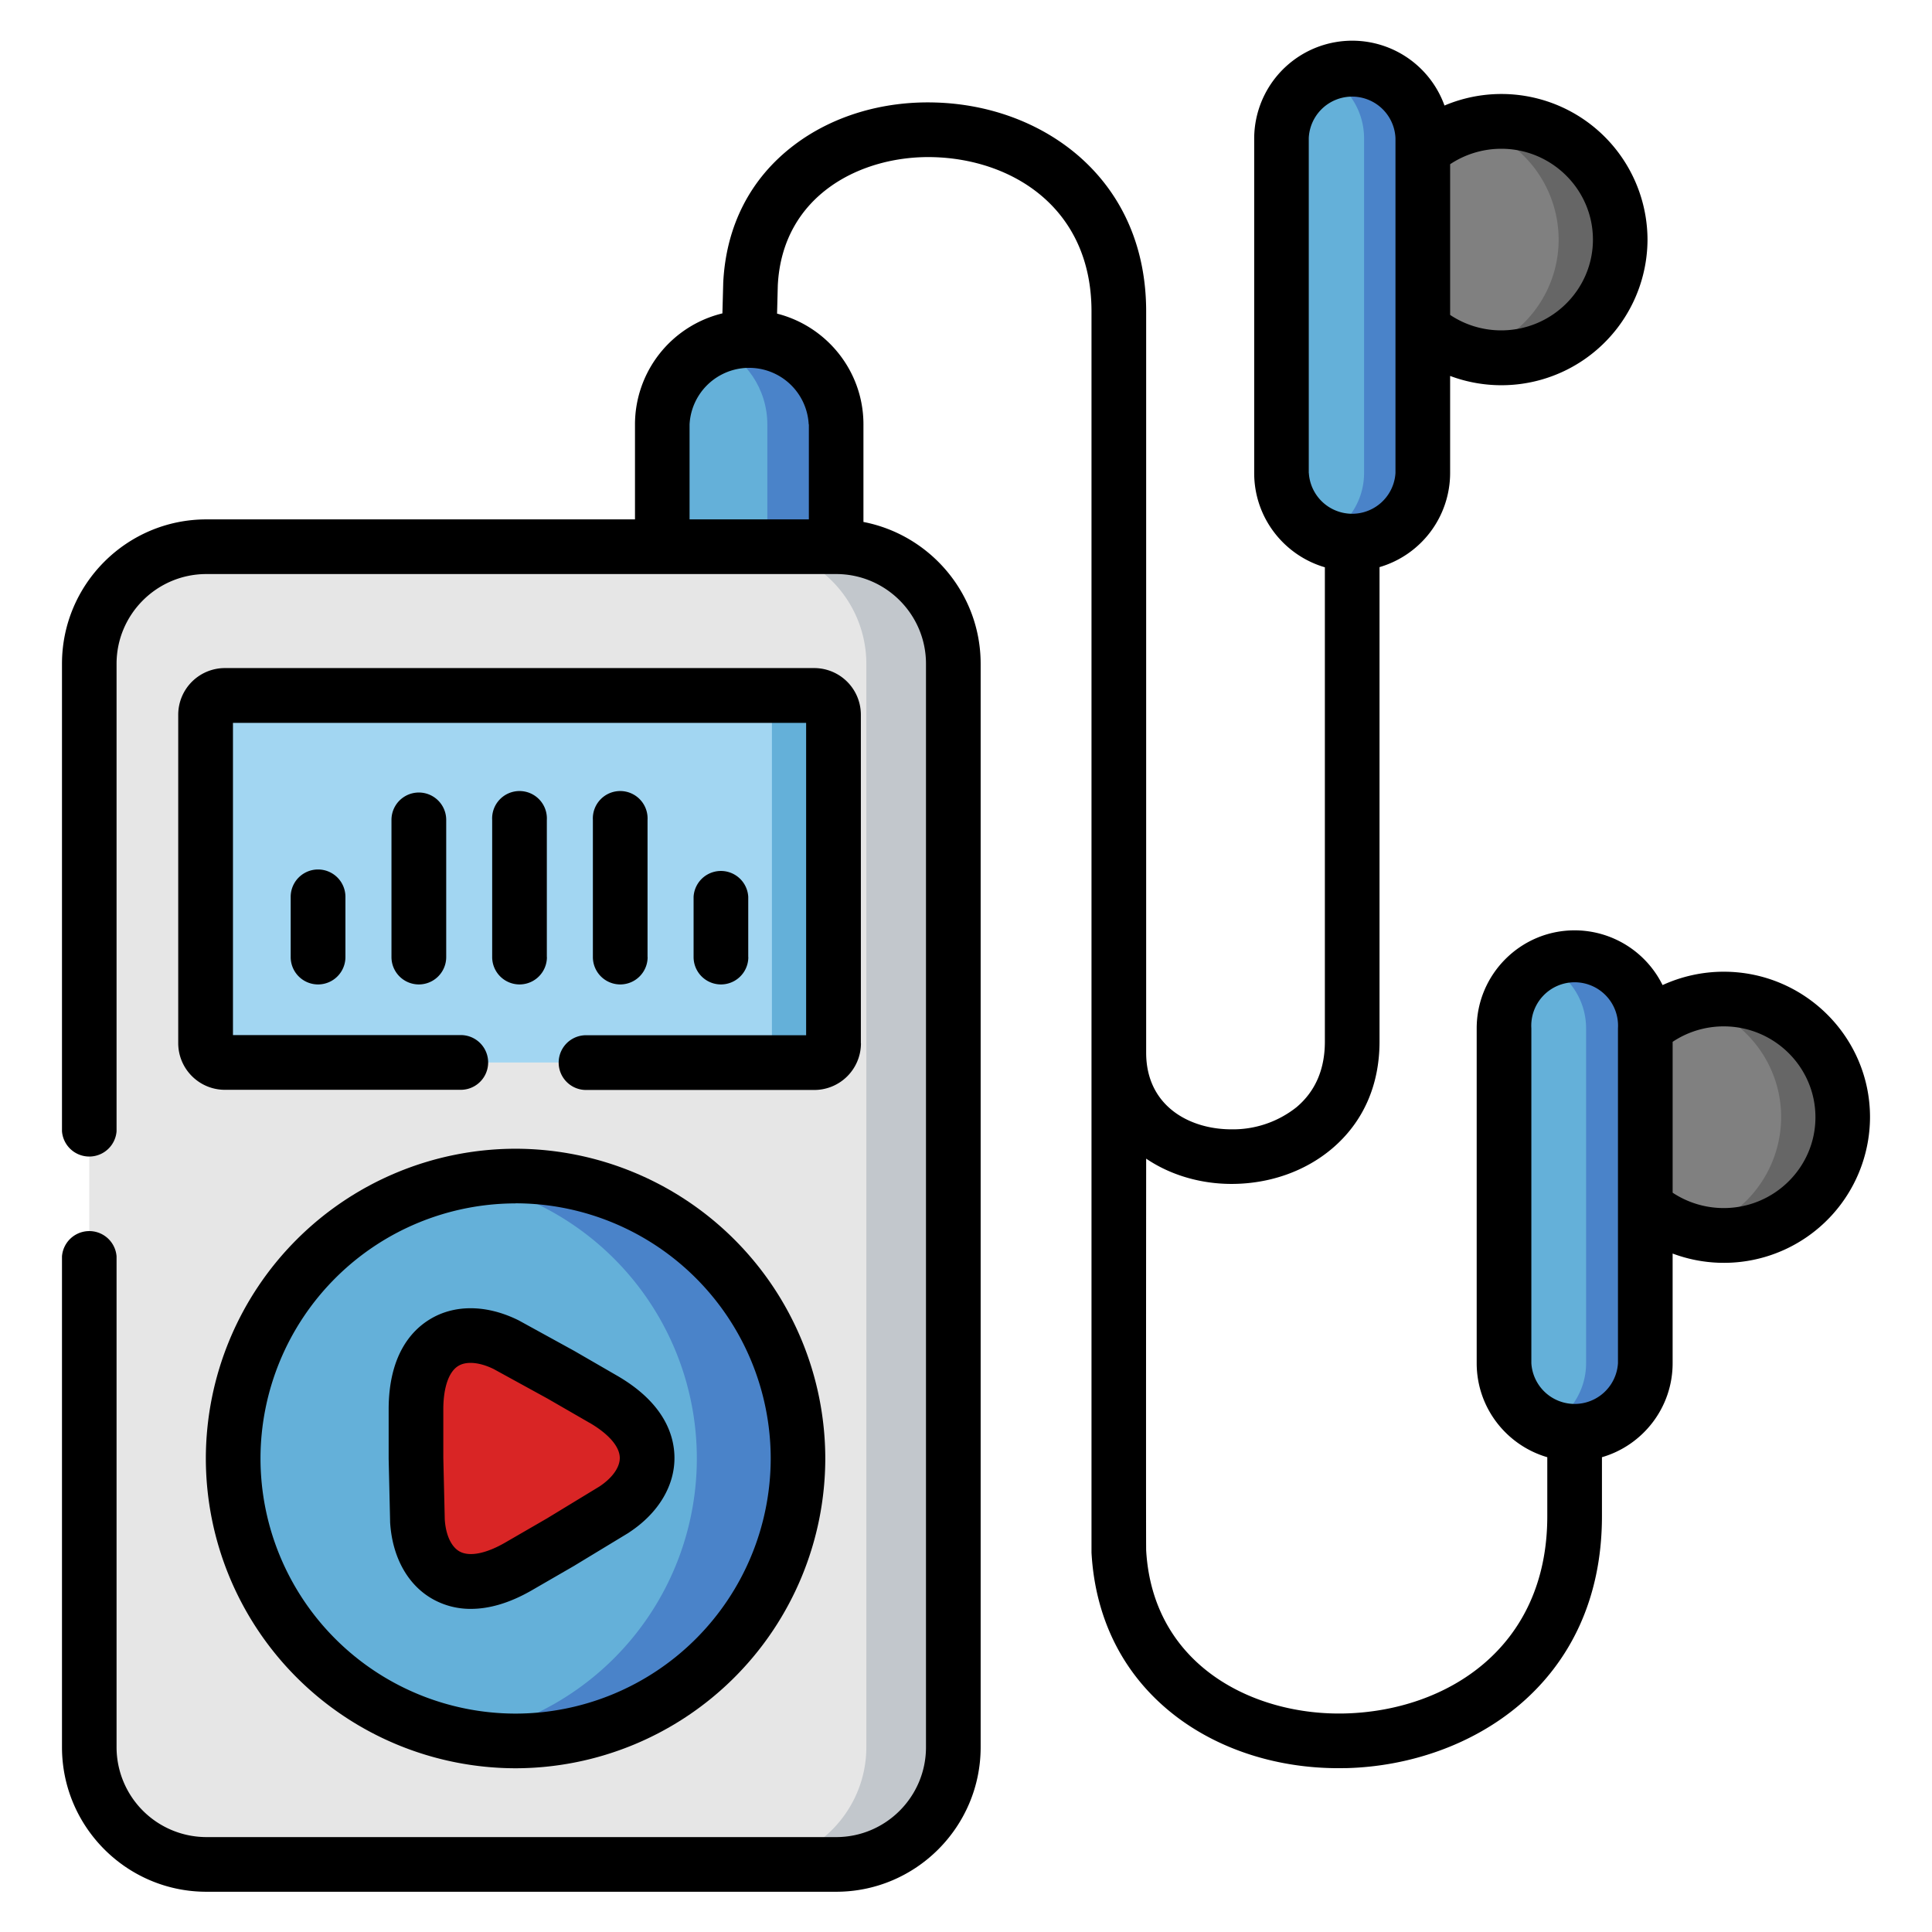 <svg width="24" height="24" fill="none" xmlns="http://www.w3.org/2000/svg">
  <defs/>
  <g fill-rule="evenodd" clip-rule="evenodd">
    <path d="M9.307 4.192c-.594 0-1.08.487-1.08 1.08v1.519l.926.808 1.234-.808V5.272c0-.593-.486-1.08-1.08-1.08z" fill="#64B0D9"/>
    <path d="M10.387 5.272c0-.593-.486-1.08-1.08-1.08-.15 0-.296.032-.427.09.382.166.652.548.652.99v1.519h.855V5.272z" fill="#4A83C9"/>
    <path d="M17.675 1.87l-.472 1.105.472 1.104c.261.227.601.364.974.364.816 0 1.479-.658 1.479-1.468 0-.81-.663-1.468-1.479-1.468-.373 0-.713.138-.974.363z" fill="gray"/>
    <path d="M8.228 6.79H2.565c-.801 0-1.456.655-1.456 1.456v13.458c0 .8.655 1.456 1.456 1.456h7.822c.801 0 1.455-.655 1.455-1.456V8.246c0-.8-.654-1.455-1.455-1.455h-2.16z" fill="#E6E6E6"/>
    <path d="M10.115 8.64H2.794a.24.24 0 00-.24.239v4.08c0 .131.108.24.24.24h7.321a.24.24 0 00.24-.24v-4.08a.24.24 0 00-.24-.24z" fill="#A2D6F2"/>
    <path d="M9.913 18.117a3.509 3.509 0 10-7.018.001 3.509 3.509 0 007.018 0z" fill="#64B0D9"/>
    <path d="M6.968 17.077l-.677-.372c-.553-.276-1.123-.075-1.123.804v.606l.018.773c.035.616.495 1.01 1.256.57l.526-.304.66-.401c.516-.339.626-.933-.135-1.373l-.525-.303z" fill="#D92525"/>
    <path d="M10.387 6.79h-1.08a1.457 1.457 0 011.455 1.455v13.459c0 .8-.654 1.456-1.454 1.456h1.08c.8 0 1.454-.655 1.454-1.456V8.246c0-.8-.654-1.455-1.455-1.455z" fill="#C2C7CC"/>
    <path d="M10.115 8.64H9.35a.24.24 0 01.239.239v4.08a.24.24 0 01-.24.24h.767a.24.24 0 00.24-.24v-4.08a.24.24 0 00-.24-.24z" fill="#64B0D9"/>
    <path d="M9.913 18.117a3.509 3.509 0 00-4.134-3.452 3.51 3.51 0 010 6.905 3.509 3.509 0 004.134-3.453z" fill="#4A83C9"/>
    <path d="M20.127 2.975a1.473 1.473 0 00-1.86-1.418 1.47 1.47 0 011.095 1.418c0 .679-.465 1.25-1.095 1.419a1.474 1.474 0 001.86-1.418z" fill="#666"/>
    <path d="M15.919 1.716v4.16c0 .483.396.878.878.878a.88.88 0 00.878-.878v-4.16a.88.88 0 00-.873-.877.88.88 0 00-.883.877z" fill="#64B0D9"/>
    <path d="M16.945 1.87v4.006c0 .352-.21.658-.512.798a.88.88 0 001.243-.798v-4.16a.88.88 0 00-.873-.877h-.005c-.13 0-.253.03-.365.08a.88.88 0 01.512.797v.154z" fill="#4A83C9"/>
    <path d="M21.413 12.41c-.372 0-.714.138-.973.364l-.58 1.118.58 1.091c.26.225.6.363.973.363.817 0 1.479-.657 1.479-1.468 0-.81-.662-1.468-1.479-1.468z" fill="gray"/>
    <path d="M19.56 11.896a.88.88 0 00-.876.878v4.16a.88.88 0 00.877.877.88.88 0 00.878-.877v-4.16a.88.88 0 00-.878-.878z" fill="#64B0D9"/>
    <path d="M22.892 13.878a1.474 1.474 0 00-1.862-1.418c.632.168 1.096.74 1.096 1.418a1.47 1.47 0 01-1.096 1.418 1.473 1.473 0 001.861-1.418z" fill="#666"/>
    <path d="M19.703 12.928v4.006c0 .352-.21.658-.512.797a.88.88 0 001.243-.797v-4.16a.88.88 0 00-.873-.878h-.004a.895.895 0 00-.366.08c.302.14.512.446.512.798v.155z" fill="#4A83C9"/>
  </g>
  <path d="M10.694 12.96V8.878a.58.58 0 00-.58-.579h-7.32a.58.58 0 00-.58.579v4.08c0 .32.26.58.58.58h2.93a.34.34 0 000-.68h-2.83V8.98h7.12v3.88H7.28a.34.34 0 000 .68h2.836a.58.58 0 00.579-.58zM4.846 18.896v.012c.026.44.224.792.543.964a.956.956 0 00.46.114c.209 0 .463-.06.763-.234l.526-.304a.207.207 0 00.006-.004l.66-.4.01-.007c.369-.242.575-.59.564-.952-.008-.271-.138-.665-.716-.998l-.524-.303-.007-.004-.677-.372-.011-.006c-.396-.197-.8-.201-1.108-.01-.231.142-.507.452-.507 1.117v.614l.018.773zm.661-1.387c0-.27.067-.468.185-.54.1-.063.266-.048.441.038l.669.367.52.3h.001c.235.137.372.293.376.431.004.119-.09.253-.253.361l-.651.396-.522.302c-.236.136-.44.176-.562.11-.104-.056-.174-.205-.186-.4l-.018-.763v-.602z" fill="#000"/>
  <path d="M2.557 18.118a3.852 3.852 0 003.847 3.848 3.853 3.853 0 003.848-3.848 3.853 3.853 0 00-3.848-3.848 3.852 3.852 0 00-3.847 3.848zm3.847-3.17a3.173 3.173 0 013.17 3.17 3.173 3.173 0 01-3.17 3.169 3.172 3.172 0 01-3.168-3.17 3.172 3.172 0 013.168-3.168zM4.863 10.185v1.704a.34.34 0 00.68 0v-1.704a.34.34 0 10-.68 0zM6.793 11.889v-1.704a.34.34 0 10-.679 0v1.704a.34.34 0 10.68 0zM3.611 11.141v.748a.34.34 0 10.68 0v-.748a.34.34 0 10-.68 0zM8.044 11.889v-1.704a.34.34 0 10-.679 0v1.704a.34.34 0 10.68 0zM9.295 11.889v-.748a.34.34 0 00-.679 0v.748a.34.34 0 10.68 0z" fill="#000"/>
  <path d="M21.413 12.071c-.265 0-.524.058-.76.166a1.219 1.219 0 00-1.093-.68c-.67 0-1.216.546-1.216 1.218v4.159c0 .553.37 1.02.877 1.168v.733c0 1.645-1.259 2.416-2.507 2.45-1.135.031-2.394-.59-2.476-2.027-.002-.12-.002-1.87 0-4.865.306.208.684.314 1.06.314.47 0 .912-.155 1.246-.436.388-.327.593-.787.593-1.332V7.045a1.22 1.22 0 00.877-1.17V4.67a1.815 1.815 0 002.452-1.693 1.815 1.815 0 00-2.522-1.666 1.218 1.218 0 00-2.364.407v4.159c0 .554.371 1.022.878 1.17v5.893c0 .343-.118.616-.351.813a1.269 1.269 0 01-.809.276c-.528 0-1.06-.294-1.06-.952V3.868c0-.785-.29-1.452-.836-1.928-.476-.413-1.113-.65-1.796-.667-.652-.017-1.271.172-1.742.53-.541.41-.846 1.002-.88 1.713v.005l-.01.372a1.421 1.421 0 00-1.086 1.38v1.179H2.564c-.99 0-1.794.805-1.794 1.794v5.807a.34.34 0 00.678 0V8.246c0-.615.501-1.115 1.116-1.115h7.823c.615 0 1.116.5 1.116 1.115v13.458c0 .616-.5 1.117-1.116 1.117H2.564a1.118 1.118 0 01-1.116-1.117v-6.097a.34.34 0 00-.678 0v6.097c0 .99.805 1.796 1.794 1.796h7.823c.99 0 1.795-.806 1.795-1.796V8.246c0-.873-.628-1.602-1.456-1.762V5.272c0-.663-.457-1.22-1.073-1.376l.009-.35c.056-1.126 1.04-1.616 1.927-1.594.98.024 1.97.626 1.97 1.916v15.42c.048.85.417 1.558 1.068 2.047.545.408 1.252.63 2 .63l.106-.001c1.525-.042 3.167-1.04 3.167-3.13v-.732c.507-.147.878-.615.878-1.168v-1.362a1.815 1.815 0 002.452-1.694c0-.996-.815-1.807-1.817-1.807zm-1.625-9.095c0 .622-.511 1.128-1.14 1.128-.226 0-.447-.067-.634-.192V2.04a1.15 1.15 0 01.635-.192c.628 0 1.139.507 1.139 1.129zm-3.53 2.9v-4.16a.539.539 0 011.077 0v4.16a.539.539 0 01-1.076 0zm-6.21-.604v1.18H8.566v-1.18a.741.741 0 011.48 0zm10.051 11.662a.539.539 0 01-1.076 0v-4.16a.539.539 0 111.076 0v4.16zm1.314-1.927c-.227 0-.448-.067-.635-.191v-1.874c.187-.125.408-.192.635-.192.628 0 1.139.506 1.139 1.129 0 .622-.511 1.128-1.14 1.128z" fill="#000"/>
</svg>
